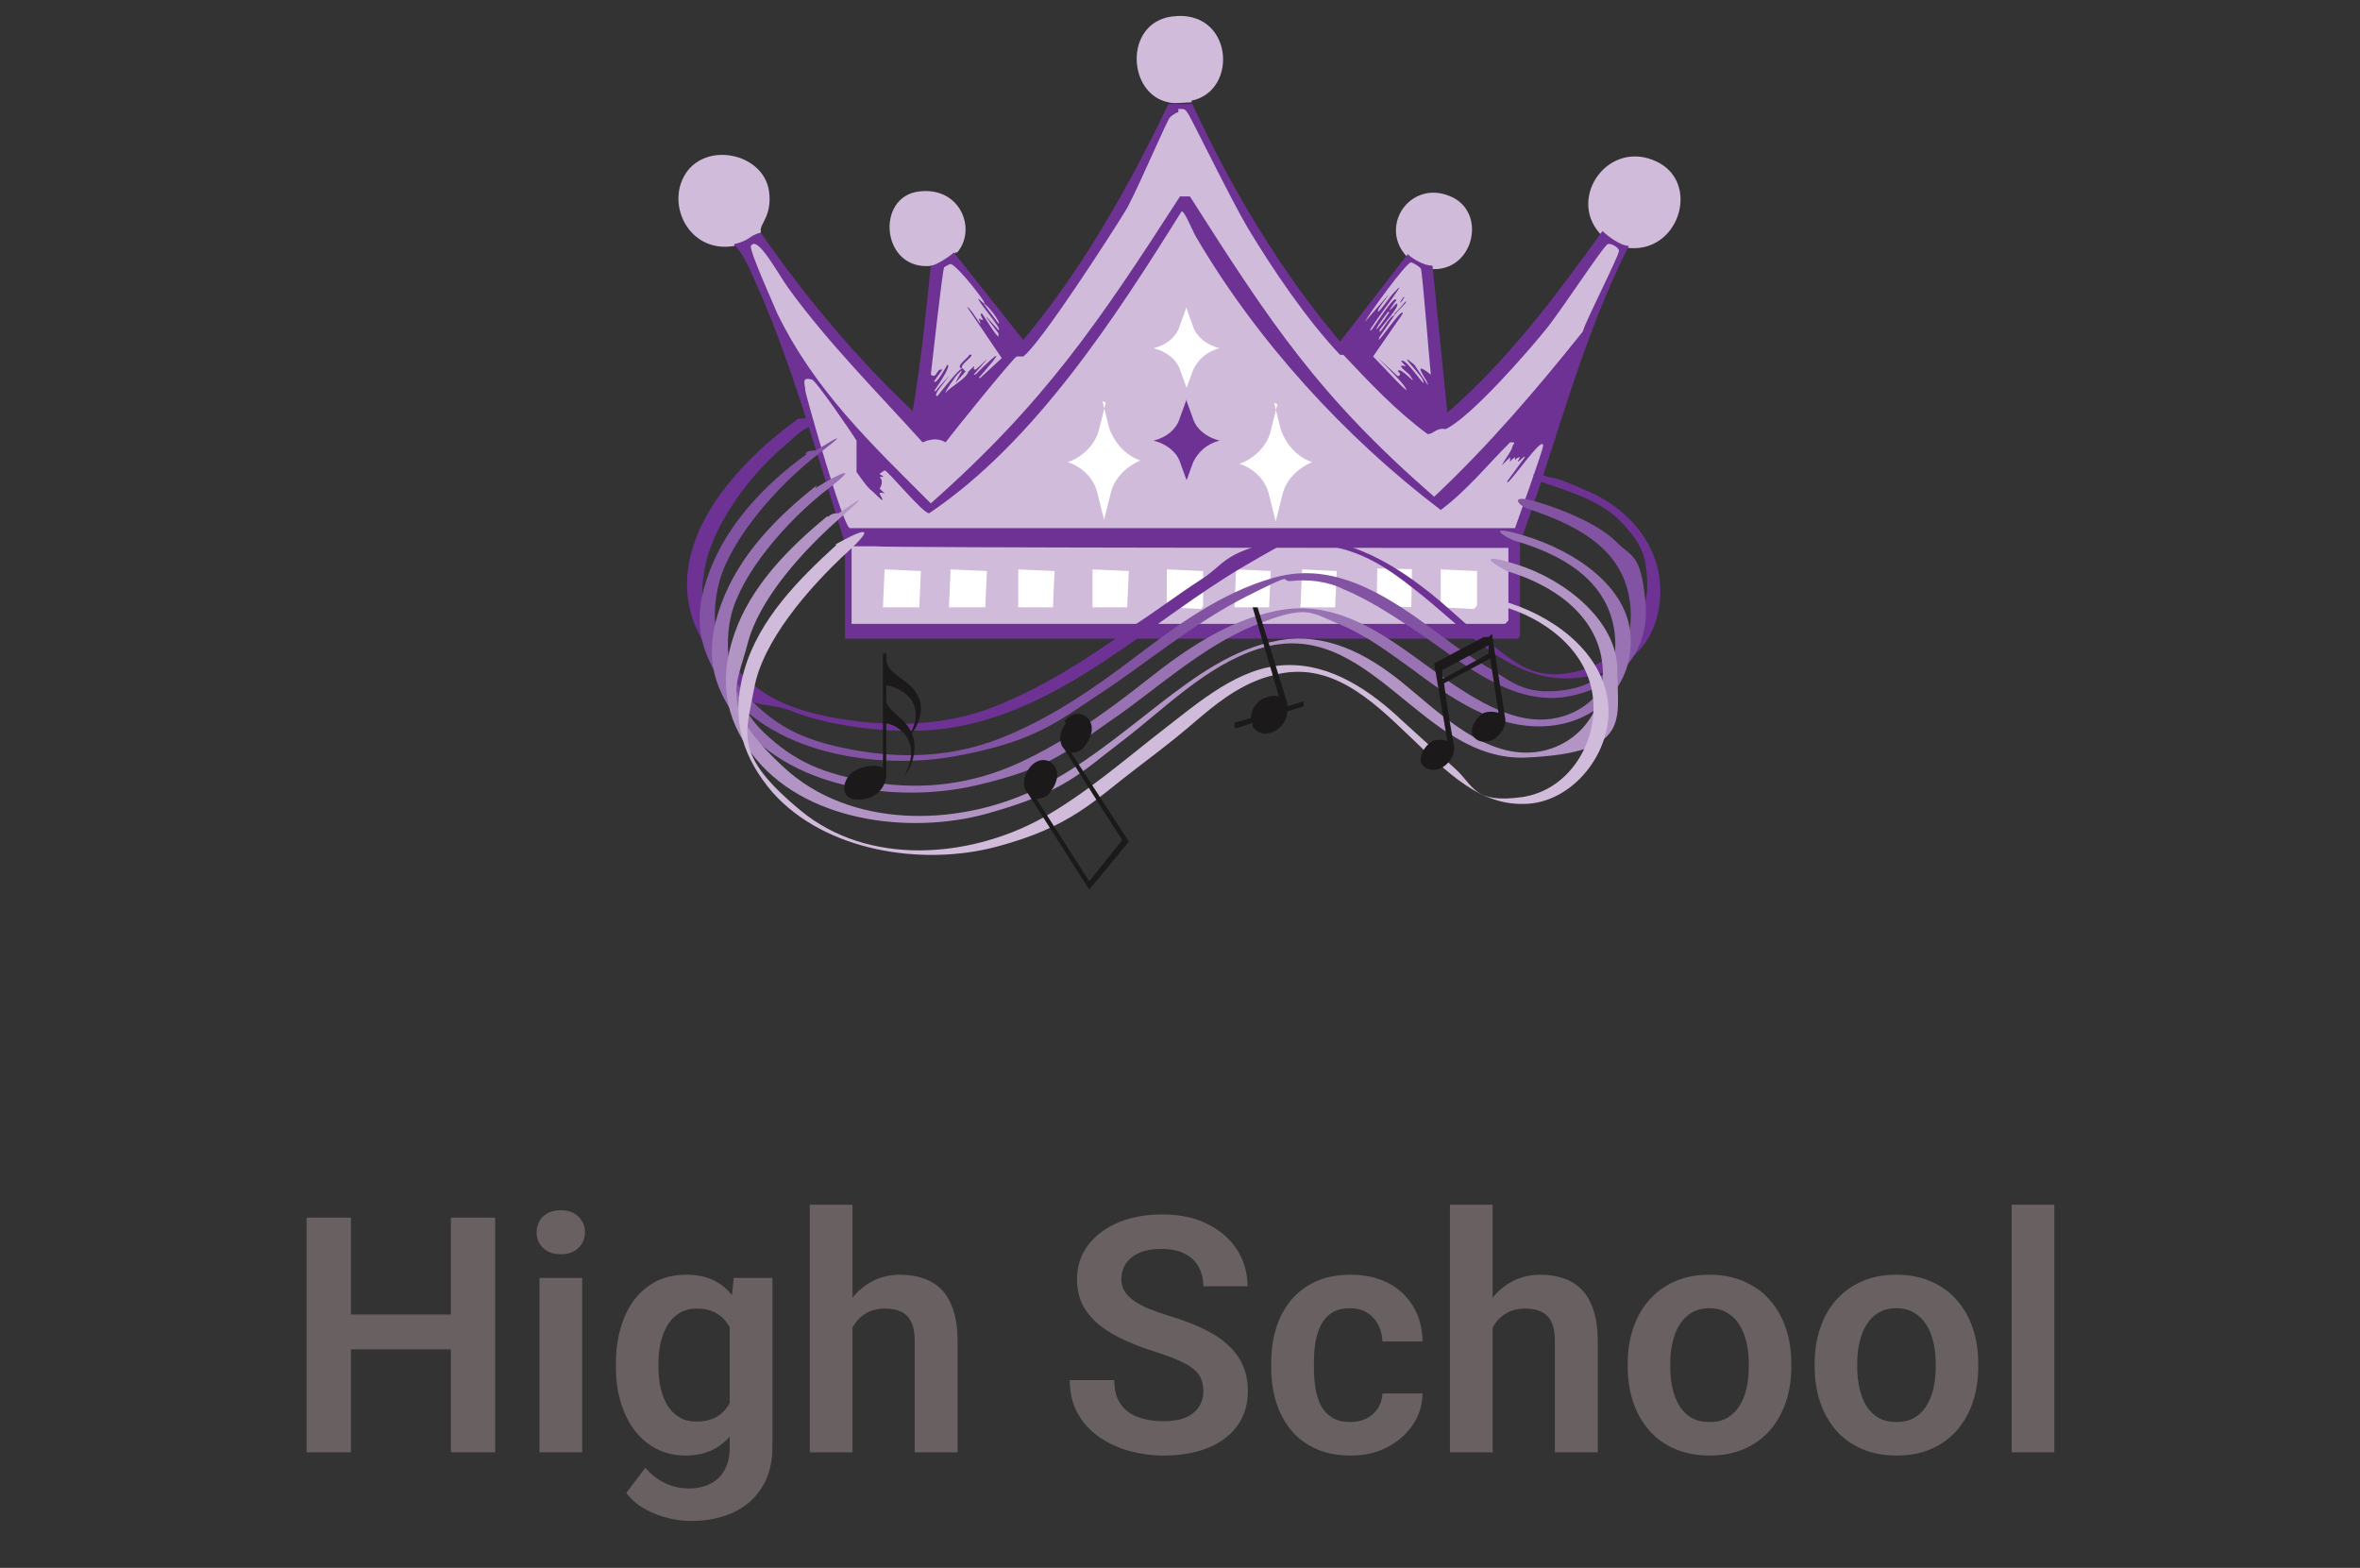 <svg width="143" height="95" viewBox="0 0 143 95" fill="none" xmlns="http://www.w3.org/2000/svg">
<rect x="0" y="0" width="143" height="95" fill="#333333" stroke="none"/>
<g clip-path="url(#clip0_3924_37473)">
<mask id="mask0_3924_37473" style="mask-type:luminance" maskUnits="userSpaceOnUse" x="37" y="0" width="69" height="55">
<path d="M105.5 0H37.5V55H105.5V0Z" fill="white"/>
</mask>
<g mask="url(#mask0_3924_37473)">
<path d="M46.1 14.101C45.4 14.301 45.6 14.601 44.5 14.801V14.901C41.7 15.401 40.2 12.201 41.7 10.301C43.1 8.601 46.3 9.401 46.6 11.601C46.8 13.101 46 13.601 46.1 14.001V14.101Z" fill="#D0BBDB"/>
<path d="M98.5 15C98.1 15 97.2 14.4 96.9 14.1C95 11.9 97.5 8.4 100.4 9.8C103.1 11.1 101.7 15.5 98.5 15Z" fill="#D0BBDB"/>
<path d="M72.2 6.2C71.9 6.2 71.1 6.3 70.8 6.2C68.3 5.7 68.1 1.4 71 1C74.7 0.5 75.1 5.5 72.2 6.1V6.2Z" fill="#D0BBDB"/>
<path d="M57.9 15.3C57.7 15.5 56.8 16.1 56.5 16.1C53.4 16.5 53 11.9 55.7 11.6C58.2 11.3 59.2 13.9 58 15.3H57.9Z" fill="#D0BBDB"/>
<path d="M86.7 16.2C86.2 16.2 85.5 15.8 85.2 15.5C83.5 13.6 85.6 10.7 88.1 12C90.1 13.1 89.2 16.5 86.7 16.3V16.2Z" fill="#D0BBDB"/>
<path d="M72.2 6.199C74.6 11.399 77.5 16.299 81.2 20.699L85.3 15.399C85.6 15.699 86.3 16.099 86.8 16.099L87.7 24.999C91.3 21.899 94.3 17.899 97.1 13.999C97.4 14.299 98.2 14.899 98.7 14.899C95.8 20.599 94.3 26.899 92.1 32.899V38.499L92 38.699H51.2V32.899C49.5 27.599 47.9 21.699 45.6 16.699C45.4 16.199 44.8 14.999 44.5 14.899V14.799C45.6 14.499 45.3 14.299 46.1 14.099C48.8 17.999 51.9 21.699 55.3 24.899C55.8 21.999 56.1 18.999 56.4 16.099C56.7 16.099 57.6 15.499 57.8 15.299L62 20.599C65.6 16.299 68.4 11.299 70.8 6.299C71.1 6.299 71.9 6.299 72.2 6.299V6.199Z" fill="#6D3293"/>
<path d="M71.4 6.6C71.8 6.6 71.8 6.6 72 6.9C72.2 7.2 74.7 12.3 75.6 13.8C77.1 16.3 79.2 19.4 81.2 21.5H81.4C83 23.2 84.6 24.9 86.5 26.3C86.9 26.3 87 25.9 87.6 26C89.1 25.3 92.6 21.3 93.8 19.8C94.8 18.5 97.1 15 97.4 14.8C97.6 14.7 98.1 15 98.1 15.2C98.1 15.5 96.1 19.4 95.9 20.1C93.1 23.6 90.2 27 86.9 30.1C79.9 24 77 19.6 72.1 11.9H71.5C66.6 19.5 63.3 24.4 56.4 30.5C52.8 26.9 49.4 23.7 47.1 19C46.9 18.5 45.4 15.2 45.5 14.9C45.9 14.2 47.2 16.7 47.8 17.5C50.2 20.8 53.1 23.7 55.9 26.8C56 26.8 56.6 26.4 57.3 26.8C57.9 26 61.3 21.8 61.6 21.6H62C63 20.9 67.4 14.1 68.3 12.6C69.1 11.1 70.7 7.3 70.9 7.1C71 7 71.3 6.8 71.4 6.8V6.6Z" fill="#D0BBDB"/>
<path d="M58.3 22.3C58.1 22.1 59.3 21.4 58.7 21.5C58.7 21.5 57.8 22.4 57.7 22.6C57.3 23 57 23.3 56.7 23.7H56.6C56.8 23.4 57.7 22.1 57.4 22.1C57.4 22.1 56.7 23.4 56.6 23.1L57.1 22.4C56.7 22.3 56.8 23 56.4 22.7C56.5 21.8 57.1 16.5 57.2 16.2C57.2 16.2 57.5 16 57.6 16C58 16 60.6 19.4 59.3 18.1C59.1 18.1 60.8 20 60.5 20C58.9 18.2 60.3 19.9 60.5 20.2C60.5 20.3 60.5 20.4 60.5 20.4C60.3 20.3 59.6 19.1 59.5 19C59.2 19 59.9 19.6 59.3 19.3C59.7 20.3 58.9 18.7 58.6 18.6L60.7 21.7L59.4 22.9H59.3C60.9 21.1 60.6 21.2 59.1 22.7H59C60.6 20.9 59.3 22.3 59.1 22.4C58.9 22.4 59.1 22.2 59 22.2C59 22.2 58.8 22.4 58.7 22.5C58.7 22.5 58.6 22.5 58.5 22.5L58.3 22.3Z" fill="#D0BBDB"/>
<path d="M84.5 19.1C84.7 18.8 85 18.6 85.2 18.3C85.2 18.1 84.5 18.9 85.1 18H85C84.9 18.1 84.8 18.3 84.6 18.4C83.7 19.4 84.6 18.2 84.6 18.2C84.6 17.7 83.2 19.9 83.1 20H83C83.7 18.9 85.6 16.5 84.4 17.8C84.2 18 83.4 19.2 83.5 18.8C83.5 18.6 85.4 16.4 82.7 19.5C82.9 19.1 85.2 15.9 85.5 15.9C85.6 15.9 86.1 16.2 86.1 16.3C86.2 16.6 86.6 21.8 86.7 22.7C85.3 21.6 86.7 23.3 86.5 23.3L85.7 22.1C84.5 21.1 86.1 22.7 86.2 23C86.6 23.9 85.1 21.5 84.9 21.9L85.2 22.2C84.5 22 85.2 22.5 85.4 22.7C86.1 23.7 84.8 22.1 84.7 22.5C84.7 22.5 85 22.7 84.7 22.8C82.1 20.4 84.6 22.7 85.1 23.4C85.7 24.3 83.9 22.3 83.2 21.6L85 19C85 18.5 83.2 21.3 83.6 20.4C83.6 20.4 84.3 19.4 84.5 19.1Z" fill="#D0BBDB"/>
<path d="M58.3 22.3C57.9 22.6 57.2 23.5 56.8 24C56.4 24 57.6 22.8 57.6 22.6C57.8 22.4 58.5 21.5 58.6 21.5C59.1 21.4 57.9 22.1 58.2 22.3H58.3Z" fill="#D0BBDB"/>
<path d="M84.5 19.1C84.2 19.1 83.5 20.5 83.6 20C83.6 19.9 85 18.4 84.6 18.4C84.7 18.3 84.9 18.1 85 17.9H85.1C84.5 18.8 85.1 18 85.2 18.2C85 18.5 84.7 18.8 84.5 19V19.1Z" fill="#D0BBDB"/>
<path d="M58.7 22.4C58.7 22.9 57.6 23.4 57.3 23.8C57.2 23.8 57.9 22.8 58 22.7C58.6 22.1 58.1 22.7 57.9 23.2L58.6 22.4H58.7Z" fill="#D0BBDB"/>
<path d="M59.6 18.4C59.8 18.4 60.7 19.6 60.5 19.6L59.6 18.4Z" fill="#D0BBDB"/>
<path d="M84.1 18.9H84.2C83.2 20.4 83.1 20.2 84.1 18.9Z" fill="#D0BBDB"/>
<path d="M91.6 26.801C91.9 26.801 91.7 26.801 91.6 27.201C91.4 27.601 91.2 27.801 91 28.201L91.5 27.701V28.001C91.6 27.801 91.7 27.801 91.8 27.701C91.8 28.101 91.8 27.701 92.1 27.701C91.7 28.401 92.4 27.501 92.4 27.701L91.3 29.201H91.4C91.9 28.701 93.5 26.401 93.5 27.001C93.5 27.301 92 31.401 91.8 32.001H51.5C51.1 32.001 48.9 24.201 48.8 23.701C48.8 23.301 48.5 22.801 49.2 23.001C49.4 23.001 51.6 26.201 51.9 26.701V28.601C52.2 29.001 52.5 29.501 52.9 29.801C53.9 30.801 53.3 30.001 53.3 29.901C53.3 29.801 53.6 29.901 53.6 29.901L53.3 29.601C53.3 29.601 53.6 29.201 53.3 28.901C53.8 28.901 53.3 28.801 53.3 28.701L53.6 28.501C53.8 28.501 55.9 31.101 56.3 31.101C62.7 26.801 67.6 19.201 71.6 12.801C71.8 12.801 72.3 14.101 72.5 14.401C76.2 20.701 81.5 26.501 87.3 30.901C88.9 29.701 90.1 28.201 91.5 26.801H91.6Z" fill="#D0BBDB"/>
<path d="M71.9 18.7L72.3 19.8C72.5 20.4 73.1 20.9 73.9 21.1C73.1 21.3 72.6 21.8 72.3 22.4L71.9 23.5L71.5 22.4C71.3 21.8 70.7 21.3 69.9 21.1C70.7 20.9 71.3 20.4 71.5 19.7L71.9 18.6V18.7Z" fill="white"/>
<path d="M71.9 24.299L72.3 25.399C72.5 25.999 73.1 26.499 73.9 26.699C73.1 26.899 72.6 27.399 72.3 27.999L71.9 29.099L71.5 27.999C71.3 27.399 70.7 26.899 69.9 26.699C70.7 26.499 71.3 25.999 71.5 25.299L71.9 24.199V24.299Z" fill="#6D3293"/>
<path d="M66.8 24.301L67.2 25.901C67.5 26.801 68.2 27.601 69.1 27.901C68.2 28.301 67.5 29.001 67.3 29.901L66.9 31.501L66.5 29.901C66.3 29.001 65.6 28.301 64.7 28.001C65.6 27.701 66.4 26.901 66.6 26.001L67 24.401L66.8 24.301Z" fill="white"/>
<path d="M77.2 24.4L77.6 26C77.9 26.9 78.6 27.7 79.5 28C78.6 28.4 77.9 29.1 77.7 30L77.3 31.6L76.9 30C76.7 29.1 76 28.4 75.1 28.1C76 27.8 76.8 27 77 26.1L77.4 24.5L77.2 24.4Z" fill="white"/>
<path d="M51.6 33.1H53.1C53.1 33.2 91.4 33.2 91.4 33.2C91.4 34.7 91.4 36.2 91.4 37.6L91.2 37.8H51.6V33.1Z" fill="#D0BBDB"/>
<path d="M70.7 34.5L72.9 34.6V36.7L72.8 36.9L70.7 36.8V34.5Z" fill="white"/>
<path d="M87.3 34.5L89.5 34.6V36.7L89.3 36.9L87.3 36.8V34.5Z" fill="white"/>
<path d="M53.6 34.5L55.8 34.6L55.7 36.8H53.5L53.6 34.5Z" fill="white"/>
<path d="M57.6 34.5L59.8 34.6L59.7 36.8H57.5L57.6 34.5Z" fill="white"/>
<path d="M61.7 34.5L63.9 34.6L63.8 36.8H61.7V34.5Z" fill="white"/>
<path d="M66.2 34.5L68.4 34.6L68.3 36.8H66.2V34.5Z" fill="white"/>
<path d="M74.9 34.5L77 34.6L76.9 36.8H74.8L74.9 34.5Z" fill="white"/>
<path d="M78.9 34.5L81 34.6L80.9 36.8H78.8L78.9 34.5Z" fill="white"/>
<path d="M83.453 34.449L83.417 36.749L85.516 36.782L85.553 34.482L83.453 34.449Z" fill="white"/>
<path d="M48.2 25.5C44.2 28.4 39.7 33.6 42.5 38.7C45.3 43.8 45.8 42.2 48 43.1C50.2 44 54.4 44.6 57.6 44.1C64.5 43 69.6 37.7 75.4 34.3C81.2 30.9 79 32.7 81.1 33.2C83.2 33.7 84.7 34.9 86.2 36.1C88.8 38.2 91.6 41.3 95.2 41.1C98.8 40.9 100.5 38.8 100.6 36C100.7 33.2 98.8 30.9 96.3 29.8C93.8 28.7 94.4 29.1 93.5 28.8C92.6 28.5 92.9 29 93.4 29.2C95.1 29.8 97 30.3 98.3 31.7C99.6 33.1 99.7 33.8 99.8 35C100 37.7 98.1 40.1 95.5 40.7C92.9 41.3 91.8 40.1 90.3 39C88.8 37.9 87.6 36.6 86.1 35.5C83.6 33.6 80.5 32.1 77.3 32.8C74.1 33.5 74.2 34.2 72.8 35.1C71.4 36 70.1 37 68.7 37.9C66.1 39.8 63.3 41.6 60.3 42.8C57.3 44 53.9 44.1 50.6 43.5C47.3 42.9 45.7 41.9 44.1 39.9C42.5 37.9 42.3 36.1 42.8 34C43.3 31.9 45.1 29.2 47.1 27.4C49.1 25.6 48.4 26.3 49.1 25.8C49.8 25.3 48.5 25.3 48.3 25.4L48.2 25.5Z" fill="#6D3293"/>
<path d="M48.9 27.5C46.4 29.3 44.1 31.701 43 34.6C41.9 37.501 42.4 39.2 43.6 41.2C46.4 45.7 53.2 46.7 58 45.8C62.8 44.901 64.1 43.7 66.7 42.001C69.3 40.3 72.4 37.7 75.6 36.1C78.8 34.501 77.4 35.3 78.3 35.2C79.2 35.1 80.4 35.2 81.4 35.7C83.1 36.401 84.7 37.501 86.2 38.501C88.8 40.3 91.7 42.8 95 42.2C98.3 41.6 100 39.3 99.7 36.401C99.4 33.501 98.9 33.8 97.9 32.8C96.9 31.8 94.8 30.901 93.1 30.401C91.4 29.901 92 30.601 92.5 30.8C95.2 31.701 98.1 33.001 98.7 36.1C99.3 39.2 97.5 41.401 94.9 41.8C92.3 42.2 91.5 41.2 90.1 40.401C88.7 39.6 87.2 38.401 85.8 37.401C83.2 35.6 80.4 34.1 77.2 35.001C74 35.901 71.3 37.901 68.8 39.8C66.3 41.7 63.7 43.501 60.7 44.7C57.7 45.901 54.6 46.001 51.5 45.401C48.4 44.8 46.9 43.901 45.2 42.1C43.5 40.3 42.9 37.7 43.6 35.2C44.3 32.7 47 29.5 49.6 27.5C52.2 25.5 49.5 27.3 49.4 27.3C49.2 27.3 48.9 27.3 48.8 27.5H48.9Z" fill="#8253A2"/>
<path d="M49.5 29.399C47.1 31.299 44.8 33.599 43.7 36.599C42.6 39.599 43.2 41.499 44.6 43.499C47.7 47.799 54.3 48.699 59.1 47.599C63.9 46.499 64.9 45.299 67.4 43.599C69.9 41.899 72.8 39.199 76 37.899C79.2 36.599 79.4 37.099 81.1 37.799C82.8 38.499 84.1 39.499 85.5 40.499C87.9 42.299 90.6 44.199 93.7 43.999C96.8 43.799 99 41.499 98.8 38.499C98.6 35.499 95.4 33.399 92.5 32.499C89.6 31.599 91.4 32.699 91.9 32.799C94.6 33.599 97.3 35.099 97.8 38.099C98.3 41.099 96.3 43.499 93.5 43.599C90.7 43.699 87.7 41.199 85.3 39.499C82.9 37.799 80.4 36.399 77.4 36.999C74.4 37.599 71.9 39.299 69.5 41.199C67.1 43.099 64.6 44.899 61.8 46.199C59 47.499 56 47.899 52.9 47.399C49.8 46.899 48.1 46.099 46.3 44.399C44.5 42.699 43.7 39.799 44.3 37.299C44.9 34.799 47.6 31.599 50.2 29.599C52.8 27.599 49.6 29.399 49.4 29.599L49.5 29.399Z" fill="#9872B2"/>
<path d="M50.1 31.301C47.8 33.201 45.5 35.501 44.5 38.401C43.5 41.301 44 43.501 45.5 45.601C48.6 49.801 55.1 50.601 59.8 49.301C64.5 48.001 65.5 46.801 68 44.901C70.5 43.001 73.1 40.301 76.3 39.301C83 37.201 86.1 46.201 92.5 45.901C98.9 45.601 98 43.601 98 40.601C98 37.601 94.8 35.101 91.9 34.201C89 33.301 90.9 34.401 91.3 34.601C94 35.401 96.8 37.201 97.1 40.301C97.4 43.401 95.1 45.701 92.3 45.601C89.5 45.501 87 43.001 84.9 41.301C82.8 39.601 80.3 38.301 77.5 38.801C74.7 39.301 72.4 41.001 70.2 42.701C68 44.401 65.4 46.601 62.6 47.901C57.9 50.101 51.5 50.201 47.5 46.501C43.5 42.801 44.6 41.701 45.3 39.001C46 36.301 48.6 33.401 51 31.301C53.4 29.201 50.9 31.101 50.8 31.101C50.6 31.101 50.4 31.101 50.2 31.301H50.1Z" fill="#B294C5"/>
<path d="M50.7 33.001C48.4 35.101 46 37.501 45.1 40.601C44.2 43.701 45.1 46.001 46.8 48.001C50 51.601 55.9 52.501 60.4 51.301C64.9 50.101 66.3 48.501 68.8 46.601C71.3 44.701 71.5 44.501 72.8 43.401C74.1 42.301 75.5 41.301 77.2 40.901C80.6 40.001 83.1 42.401 85.4 44.601C87.7 46.801 89.7 48.901 92.6 48.701C95.5 48.501 97.9 45.301 97.4 42.301C96.9 39.301 93.9 37.201 91 36.401C88.1 35.601 90.4 36.601 90.9 36.701C93.5 37.401 96.1 39.301 96.5 42.101C96.9 44.901 95.1 47.901 92.2 48.301C89.3 48.701 89.3 47.601 88.2 46.601C87.1 45.601 86.1 44.701 85 43.701C83.1 41.901 80.7 40.201 77.9 40.301C75.1 40.401 72.7 42.501 70.5 44.201C68.3 45.901 65.8 48.101 63.1 49.601C58.7 52.001 52.6 52.501 48.5 49.101C44.4 45.701 45.2 44.501 45.7 41.701C46.2 38.901 48.9 35.701 51.4 33.401C53.9 31.101 50.8 32.901 50.6 33.001H50.7Z" fill="#D0BBDB"/>
<path d="M53.6 43.801C54.8 44.001 55.8 45.201 54.8 47.001C55.1 46.701 55.9 45.201 55 44.001C54.6 43.401 53.8 43.101 53.6 42.301C53.4 41.501 53.6 41.901 53.6 41.901" fill="#1B1919"/>
<path d="M53.6 41.5C55 41.7 56.2 42.9 55 44.7C55.4 44.4 56.4 42.9 55.3 41.7C54.8 41.1 53.8 40.8 53.7 40C53.6 39.2 53.7 39.6 53.7 39.6" fill="#1B1919"/>
<path d="M53.7 39.6H53.5C53.5 39.6 53.5 46.4 53.5 46.5C53.4 46.5 53.2 46.4 53 46.4C52.6 46.4 52.1 46.5 51.8 46.7C51.2 47 50.8 48.1 51.6 48.4C52.5 48.6 53.5 48.2 53.7 47.1C53.7 46.9 53.7 42.5 53.7 42" fill="#1B1919"/>
<path d="M90.2 38.6H89.9L86.9 40.2L87.7 44.9C87.4 44.8 87.1 44.8 86.8 44.9C86.3 45.2 86 45.8 86.1 46.2C86.3 46.6 86.8 46.8 87.4 46.5C87.9 46.2 88.2 45.6 88.1 45.2C88.1 45.2 87.7 43 87.5 41.4L90.3 39.9L90.8 43.2C90.5 43.1 90.2 43.1 89.9 43.2C89.4 43.5 89.1 44.1 89.2 44.5C89.4 44.9 89.9 45.1 90.5 44.8C91 44.5 91.3 43.9 91.2 43.5L90.4 38.4L90.2 38.6ZM87.4 41.1C87.4 40.9 87.4 40.7 87.4 40.6L90.2 39.1V39.6L87.5 41.1H87.4Z" fill="#1B1919"/>
<path d="M64.6 43.801C64.2 44.301 64.1 45.001 64.5 45.401C64.5 45.401 66.7 48.901 68 50.901L66 53.401L62.8 48.401C63.1 48.401 63.5 48.301 63.7 47.901C64.1 47.401 64.2 46.701 63.8 46.301C63.4 45.901 62.8 46.001 62.4 46.501C62 47.001 61.9 47.701 62.3 48.101L66 53.901L68.4 51.001L64.9 45.601C65.2 45.601 65.6 45.501 65.8 45.101C66.2 44.601 66.3 43.901 65.9 43.501C65.5 43.101 64.9 43.201 64.5 43.701L64.6 43.801Z" fill="#1B1919"/>
<path d="M75 44.101L75.9 43.801V44.001C76.2 44.501 76.8 44.601 77.4 44.201C77.8 43.901 78 43.501 78 43.101L79 42.801V42.501L78 42.801C78 42.801 78 42.701 78 42.601L76.2 36.801H75.9L77.5 42.201C77.2 42.101 76.8 42.201 76.4 42.401C76 42.701 75.8 43.101 75.8 43.501L74.8 43.801V44.101H75Z" fill="#1B1919"/>
</g>
</g>
<path d="M28.014 79.65V81.76H20.533V79.65H28.014ZM21.266 73.781V88H18.58V73.781H21.266ZM30.006 73.781V88H27.32V73.781H30.006ZM35.279 77.434V88H32.691V77.434H35.279ZM32.516 74.67C32.516 74.286 32.646 73.967 32.906 73.713C33.173 73.459 33.531 73.332 33.98 73.332C34.43 73.332 34.785 73.459 35.045 73.713C35.312 73.967 35.445 74.286 35.445 74.67C35.445 75.047 35.312 75.363 35.045 75.617C34.785 75.871 34.43 75.998 33.98 75.998C33.531 75.998 33.173 75.871 32.906 75.617C32.646 75.363 32.516 75.047 32.516 74.67ZM44.459 77.434H46.803V87.678C46.803 88.635 46.594 89.445 46.178 90.109C45.768 90.78 45.191 91.288 44.449 91.633C43.707 91.984 42.844 92.16 41.861 92.16C41.438 92.16 40.979 92.102 40.484 91.984C39.996 91.867 39.524 91.682 39.068 91.428C38.619 91.18 38.245 90.858 37.945 90.461L39.107 88.938C39.459 89.348 39.856 89.657 40.299 89.865C40.742 90.08 41.22 90.188 41.734 90.188C42.255 90.188 42.698 90.09 43.062 89.894C43.434 89.706 43.717 89.426 43.912 89.055C44.114 88.69 44.215 88.241 44.215 87.707V79.846L44.459 77.434ZM37.32 82.844V82.639C37.32 81.831 37.418 81.099 37.613 80.441C37.809 79.777 38.089 79.208 38.453 78.732C38.824 78.257 39.27 77.889 39.791 77.629C40.318 77.368 40.911 77.238 41.568 77.238C42.265 77.238 42.851 77.365 43.326 77.619C43.808 77.873 44.205 78.234 44.518 78.703C44.837 79.172 45.084 79.728 45.26 80.373C45.442 81.011 45.582 81.714 45.68 82.482V83.039C45.589 83.788 45.442 84.475 45.24 85.1C45.045 85.725 44.785 86.272 44.459 86.74C44.133 87.203 43.73 87.561 43.248 87.814C42.766 88.068 42.2 88.195 41.549 88.195C40.898 88.195 40.312 88.062 39.791 87.795C39.27 87.528 38.824 87.154 38.453 86.672C38.089 86.19 37.809 85.624 37.613 84.973C37.418 84.322 37.32 83.612 37.32 82.844ZM39.898 82.639V82.844C39.898 83.299 39.944 83.726 40.035 84.123C40.126 84.52 40.266 84.872 40.455 85.178C40.644 85.477 40.882 85.712 41.168 85.881C41.454 86.05 41.796 86.135 42.193 86.135C42.727 86.135 43.163 86.024 43.502 85.803C43.847 85.575 44.107 85.266 44.283 84.875C44.465 84.478 44.583 84.032 44.635 83.537V82.004C44.602 81.613 44.531 81.252 44.42 80.92C44.316 80.588 44.169 80.301 43.98 80.061C43.792 79.82 43.551 79.631 43.258 79.494C42.965 79.357 42.617 79.289 42.213 79.289C41.822 79.289 41.48 79.377 41.188 79.553C40.895 79.722 40.654 79.96 40.465 80.266C40.276 80.572 40.133 80.926 40.035 81.33C39.944 81.734 39.898 82.17 39.898 82.639ZM51.656 73V88H49.068V73H51.656ZM51.246 82.336H50.484C50.484 81.6 50.582 80.923 50.777 80.305C50.973 79.686 51.249 79.149 51.607 78.693C51.965 78.231 52.392 77.873 52.887 77.619C53.388 77.365 53.941 77.238 54.547 77.238C55.068 77.238 55.54 77.313 55.963 77.463C56.393 77.606 56.76 77.837 57.066 78.156C57.372 78.475 57.607 78.892 57.77 79.406C57.939 79.914 58.023 80.533 58.023 81.262V88H55.426V81.242C55.426 80.754 55.354 80.37 55.211 80.09C55.068 79.803 54.863 79.598 54.596 79.475C54.335 79.351 54.013 79.289 53.629 79.289C53.212 79.289 52.854 79.37 52.555 79.533C52.255 79.689 52.008 79.908 51.812 80.188C51.624 80.467 51.48 80.79 51.383 81.154C51.292 81.519 51.246 81.913 51.246 82.336ZM72.916 84.309C72.916 84.035 72.874 83.791 72.789 83.576C72.711 83.355 72.564 83.156 72.35 82.981C72.141 82.798 71.845 82.622 71.461 82.453C71.083 82.277 70.595 82.095 69.996 81.906C69.332 81.698 68.713 81.463 68.141 81.203C67.568 80.943 67.063 80.64 66.627 80.295C66.197 79.95 65.862 79.553 65.621 79.103C65.38 78.648 65.26 78.12 65.26 77.522C65.26 76.936 65.383 76.402 65.631 75.92C65.885 75.438 66.243 75.025 66.705 74.68C67.167 74.328 67.711 74.058 68.336 73.869C68.967 73.68 69.664 73.586 70.426 73.586C71.481 73.586 72.392 73.778 73.16 74.162C73.935 74.546 74.534 75.067 74.957 75.725C75.38 76.382 75.592 77.121 75.592 77.941H72.916C72.916 77.499 72.822 77.108 72.633 76.769C72.451 76.431 72.171 76.164 71.793 75.969C71.422 75.773 70.953 75.676 70.387 75.676C69.84 75.676 69.384 75.757 69.019 75.92C68.662 76.083 68.391 76.304 68.209 76.584C68.033 76.864 67.945 77.176 67.945 77.522C67.945 77.782 68.007 78.016 68.131 78.225C68.255 78.426 68.44 78.618 68.688 78.801C68.935 78.977 69.241 79.143 69.606 79.299C69.977 79.449 70.406 79.598 70.894 79.748C71.676 79.982 72.359 80.243 72.945 80.529C73.538 80.816 74.029 81.141 74.42 81.506C74.817 81.87 75.113 82.281 75.309 82.736C75.51 83.192 75.611 83.71 75.611 84.289C75.611 84.901 75.491 85.448 75.25 85.93C75.009 86.412 74.664 86.822 74.215 87.16C73.766 87.499 73.225 87.756 72.594 87.932C71.969 88.107 71.269 88.195 70.494 88.195C69.804 88.195 69.12 88.104 68.443 87.922C67.773 87.733 67.164 87.453 66.617 87.082C66.07 86.704 65.634 86.229 65.309 85.656C64.983 85.077 64.82 84.4 64.82 83.625H67.516C67.516 84.074 67.587 84.458 67.731 84.777C67.88 85.09 68.088 85.347 68.356 85.549C68.629 85.744 68.948 85.887 69.312 85.978C69.677 86.07 70.071 86.115 70.494 86.115C71.041 86.115 71.49 86.04 71.842 85.891C72.2 85.734 72.467 85.519 72.643 85.246C72.825 84.973 72.916 84.66 72.916 84.309ZM81.822 86.164C82.187 86.164 82.512 86.092 82.799 85.949C83.085 85.806 83.313 85.604 83.482 85.344C83.658 85.083 83.753 84.781 83.766 84.436H86.197C86.184 85.152 85.982 85.793 85.592 86.359C85.201 86.926 84.68 87.375 84.029 87.707C83.385 88.033 82.662 88.195 81.861 88.195C81.047 88.195 80.338 88.059 79.732 87.785C79.127 87.512 78.622 87.131 78.219 86.643C77.822 86.154 77.522 85.588 77.32 84.943C77.125 84.299 77.027 83.609 77.027 82.873V82.561C77.027 81.825 77.125 81.135 77.32 80.49C77.522 79.846 77.822 79.279 78.219 78.791C78.622 78.303 79.127 77.922 79.732 77.648C80.338 77.375 81.044 77.238 81.852 77.238C82.704 77.238 83.453 77.404 84.098 77.736C84.749 78.068 85.257 78.537 85.621 79.143C85.992 79.748 86.184 80.461 86.197 81.281H83.766C83.753 80.904 83.668 80.565 83.512 80.266C83.356 79.966 83.134 79.725 82.848 79.543C82.561 79.361 82.213 79.269 81.803 79.269C81.367 79.269 81.002 79.361 80.709 79.543C80.422 79.725 80.198 79.976 80.035 80.295C79.879 80.607 79.768 80.959 79.703 81.35C79.644 81.734 79.615 82.137 79.615 82.561V82.873C79.615 83.303 79.644 83.713 79.703 84.103C79.768 84.494 79.879 84.846 80.035 85.158C80.198 85.464 80.422 85.708 80.709 85.891C81.002 86.073 81.373 86.164 81.822 86.164ZM90.445 73V88H87.857V73H90.445ZM90.035 82.336H89.273C89.273 81.6 89.371 80.923 89.566 80.305C89.762 79.686 90.038 79.149 90.397 78.693C90.755 78.231 91.181 77.873 91.676 77.619C92.177 77.365 92.731 77.238 93.336 77.238C93.857 77.238 94.329 77.313 94.752 77.463C95.182 77.606 95.549 77.837 95.856 78.156C96.162 78.475 96.396 78.892 96.559 79.406C96.728 79.914 96.812 80.533 96.812 81.262V88H94.215V81.242C94.215 80.754 94.143 80.37 94 80.09C93.857 79.803 93.652 79.598 93.385 79.475C93.124 79.351 92.802 79.289 92.418 79.289C92.001 79.289 91.643 79.37 91.344 79.533C91.044 79.689 90.797 79.908 90.602 80.188C90.413 80.467 90.269 80.79 90.172 81.154C90.081 81.519 90.035 81.913 90.035 82.336ZM98.629 82.824V82.619C98.629 81.844 98.74 81.132 98.961 80.481C99.182 79.823 99.505 79.253 99.928 78.772C100.351 78.29 100.868 77.915 101.48 77.648C102.092 77.375 102.789 77.238 103.57 77.238C104.365 77.238 105.068 77.375 105.68 77.648C106.298 77.915 106.819 78.29 107.242 78.772C107.665 79.253 107.988 79.823 108.209 80.481C108.43 81.132 108.541 81.844 108.541 82.619V82.824C108.541 83.592 108.43 84.305 108.209 84.963C107.988 85.614 107.665 86.184 107.242 86.672C106.819 87.154 106.301 87.528 105.689 87.795C105.077 88.062 104.378 88.195 103.59 88.195C102.809 88.195 102.109 88.062 101.49 87.795C100.872 87.528 100.351 87.154 99.928 86.672C99.505 86.184 99.182 85.614 98.961 84.963C98.74 84.305 98.629 83.592 98.629 82.824ZM101.207 82.619V82.824C101.207 83.287 101.253 83.719 101.344 84.123C101.435 84.527 101.575 84.882 101.764 85.188C101.952 85.493 102.197 85.734 102.496 85.91C102.802 86.079 103.167 86.164 103.59 86.164C104.007 86.164 104.365 86.079 104.664 85.91C104.964 85.734 105.208 85.493 105.396 85.188C105.592 84.882 105.735 84.527 105.826 84.123C105.917 83.719 105.963 83.287 105.963 82.824V82.619C105.963 82.163 105.917 81.737 105.826 81.34C105.735 80.936 105.592 80.581 105.396 80.275C105.208 79.963 104.96 79.719 104.654 79.543C104.355 79.361 103.993 79.269 103.57 79.269C103.154 79.269 102.796 79.361 102.496 79.543C102.197 79.719 101.952 79.963 101.764 80.275C101.575 80.581 101.435 80.936 101.344 81.34C101.253 81.737 101.207 82.163 101.207 82.619ZM109.957 82.824V82.619C109.957 81.844 110.068 81.132 110.289 80.481C110.51 79.823 110.833 79.253 111.256 78.772C111.679 78.29 112.197 77.915 112.809 77.648C113.421 77.375 114.117 77.238 114.898 77.238C115.693 77.238 116.396 77.375 117.008 77.648C117.626 77.915 118.147 78.29 118.57 78.772C118.993 79.253 119.316 79.823 119.537 80.481C119.758 81.132 119.869 81.844 119.869 82.619V82.824C119.869 83.592 119.758 84.305 119.537 84.963C119.316 85.614 118.993 86.184 118.57 86.672C118.147 87.154 117.63 87.528 117.018 87.795C116.406 88.062 115.706 88.195 114.918 88.195C114.137 88.195 113.437 88.062 112.818 87.795C112.2 87.528 111.679 87.154 111.256 86.672C110.833 86.184 110.51 85.614 110.289 84.963C110.068 84.305 109.957 83.592 109.957 82.824ZM112.535 82.619V82.824C112.535 83.287 112.581 83.719 112.672 84.123C112.763 84.527 112.903 84.882 113.092 85.188C113.281 85.493 113.525 85.734 113.824 85.91C114.13 86.079 114.495 86.164 114.918 86.164C115.335 86.164 115.693 86.079 115.992 85.91C116.292 85.734 116.536 85.493 116.725 85.188C116.92 84.882 117.063 84.527 117.154 84.123C117.245 83.719 117.291 83.287 117.291 82.824V82.619C117.291 82.163 117.245 81.737 117.154 81.34C117.063 80.936 116.92 80.581 116.725 80.275C116.536 79.963 116.288 79.719 115.982 79.543C115.683 79.361 115.322 79.269 114.898 79.269C114.482 79.269 114.124 79.361 113.824 79.543C113.525 79.719 113.281 79.963 113.092 80.275C112.903 80.581 112.763 80.936 112.672 81.34C112.581 81.737 112.535 82.163 112.535 82.619ZM124.479 73V88H121.891V73H124.479Z" fill="#696061"/>
<defs>
<clipPath id="clip0_3924_37473">
<rect width="68" height="55" fill="white" transform="translate(37.5)"/>
</clipPath>
</defs>
</svg>
